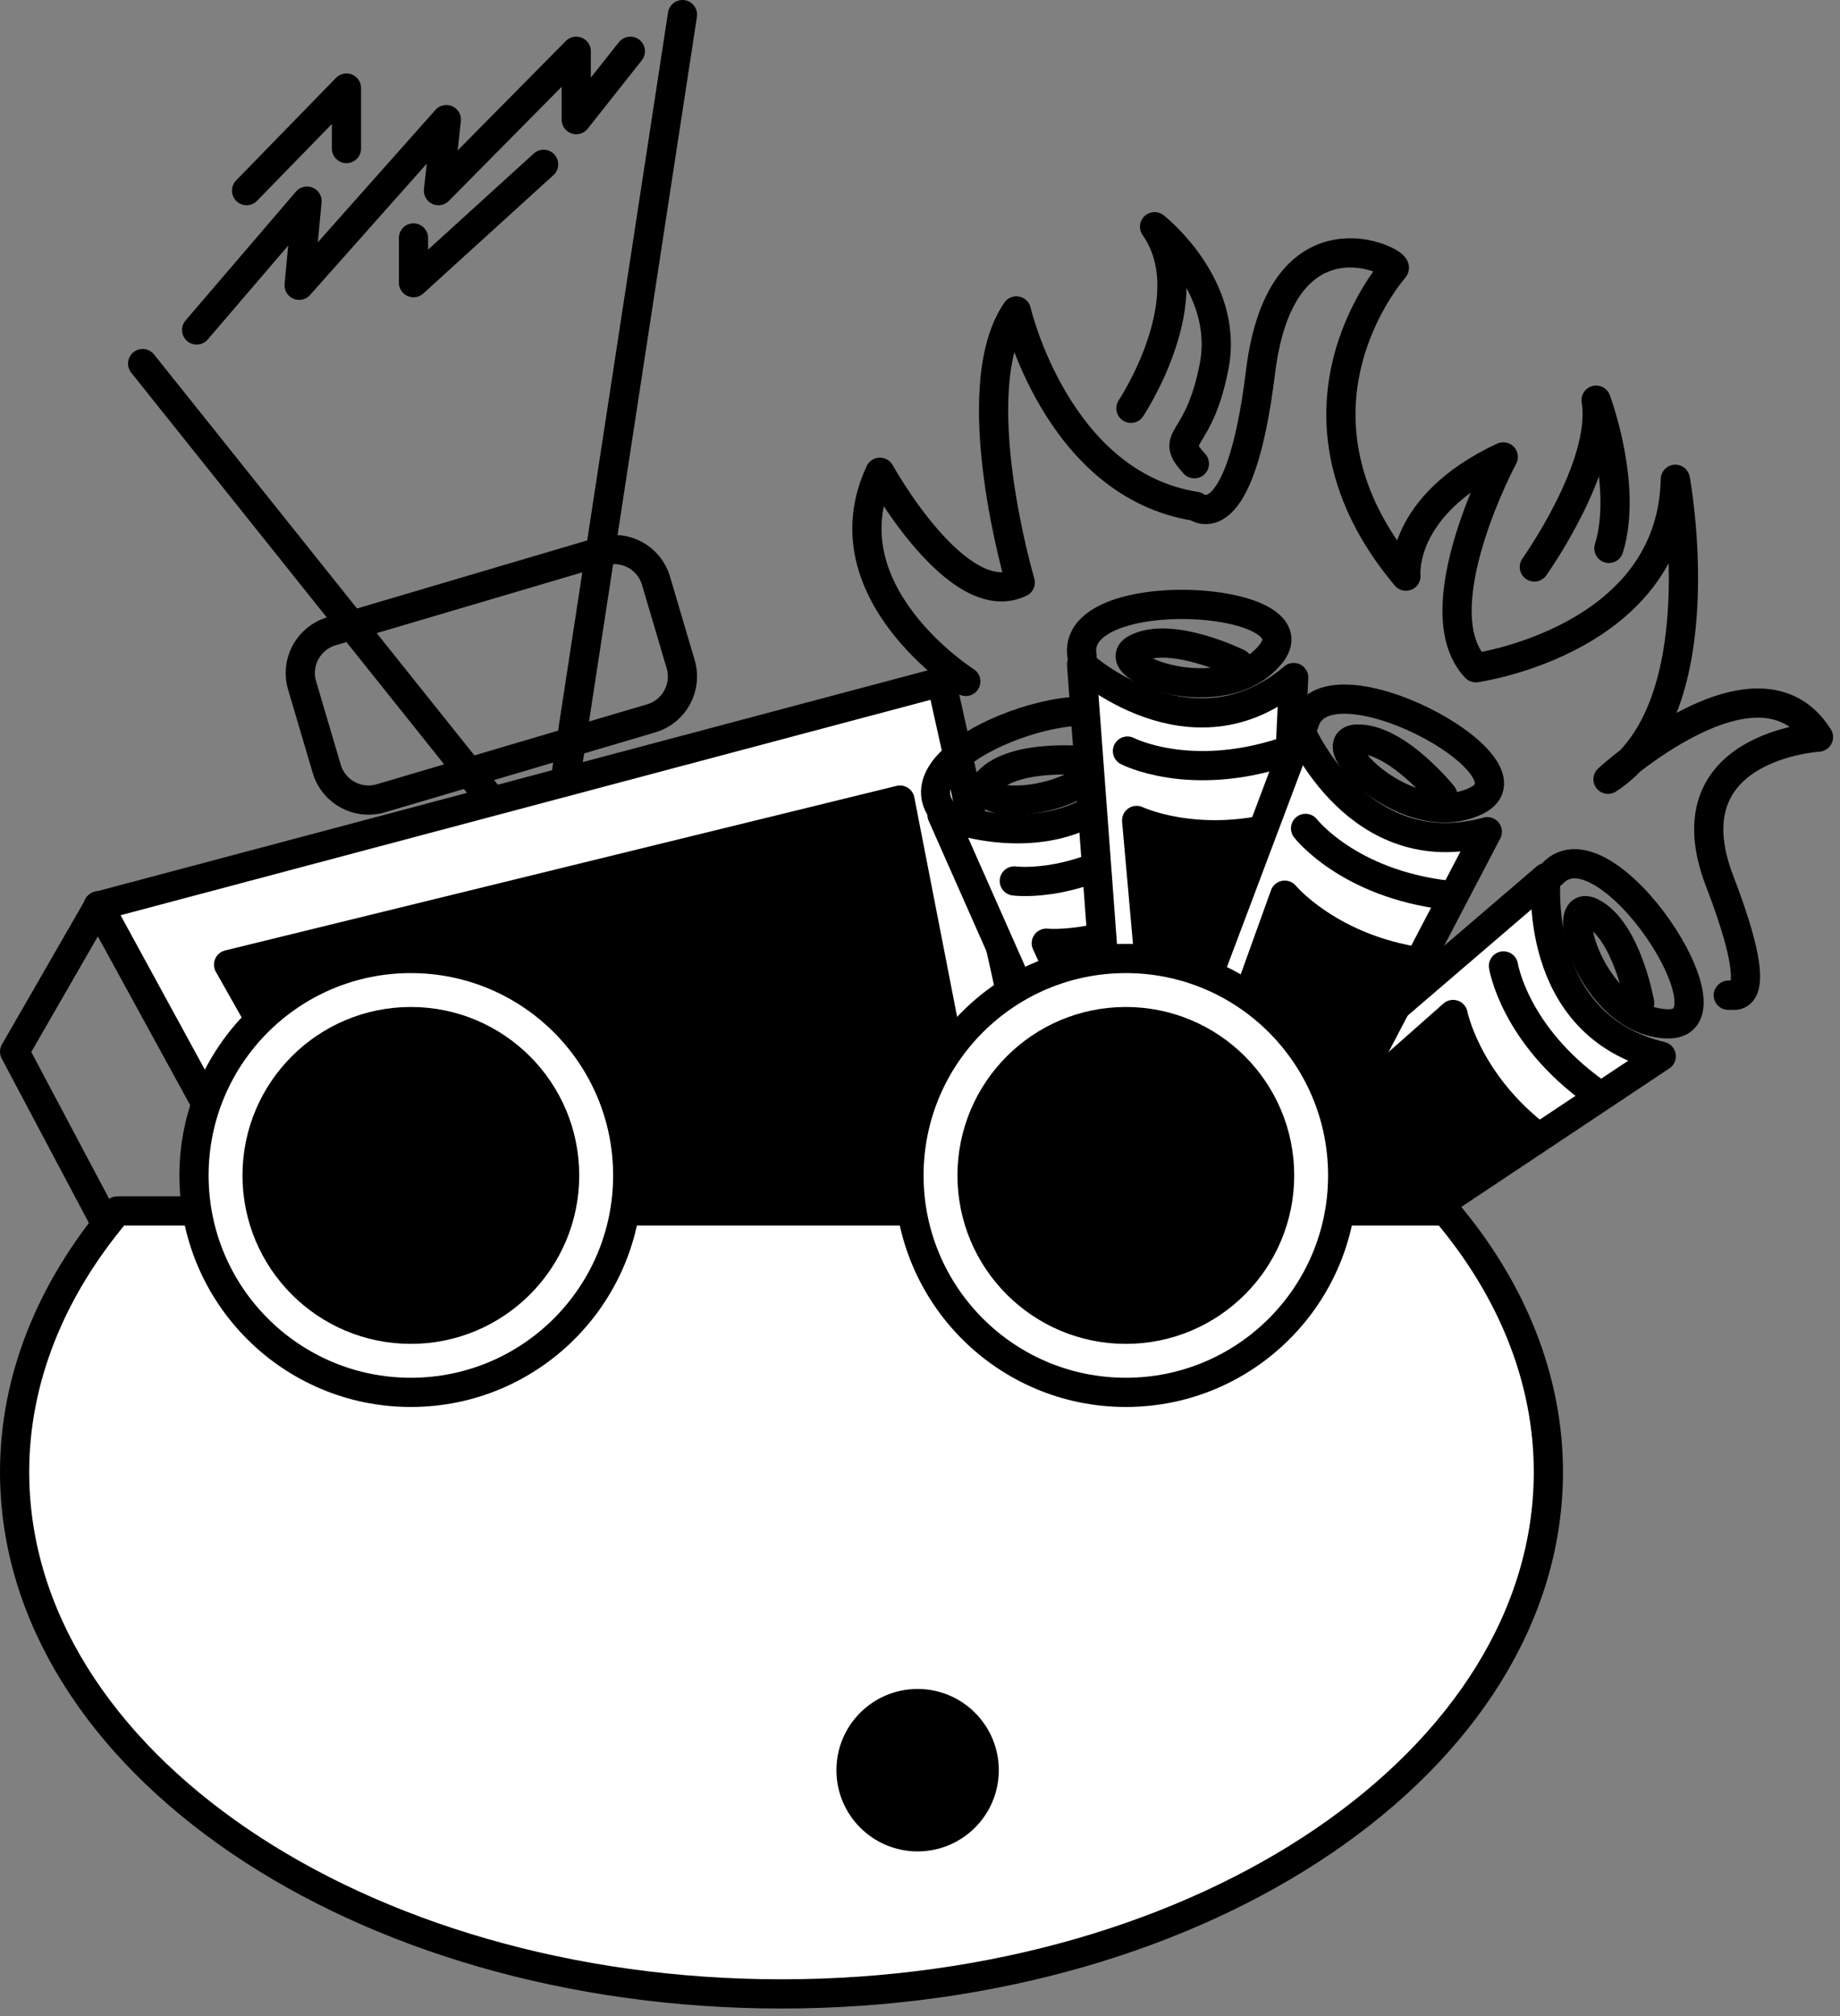 <?xml version="1.0" encoding="UTF-8" standalone="no"?><!DOCTYPE svg PUBLIC "-//W3C//DTD SVG 1.1//EN" "http://www.w3.org/Graphics/SVG/1.1/DTD/svg11.dtd"><svg width="100%" height="100%" viewBox="0 0 126 138" version="1.1" xmlns="http://www.w3.org/2000/svg" xmlns:xlink="http://www.w3.org/1999/xlink" xml:space="preserve" xmlns:serif="http://www.serif.com/" style="fill-rule:evenodd;clip-rule:evenodd;stroke-linecap:round;stroke-linejoin:round;stroke-miterlimit:1.5;"><rect x="0" y="0" width="126" height="138" fill="#808080" stroke="none"/><g><path d="M75.909,85.769l29.959,-25.695c0,0 -1.039,10.09 7.891,12.227l-32.556,21.67l-5.294,-8.202Z" style="fill:#fff;stroke:#000;stroke-width:2px;"/><path d="M112.281,68.65c0,0 -0.878,-4.977 -3.302,-6.199c-2.423,-1.223 -0.017,7.418 5.159,7.632c5.177,0.213 -4.174,-14.154 -7.815,-10.303" style="fill:none;stroke:#000;stroke-width:2px;"/><path d="M102.955,66.119c0,0 0.735,4.7 6.288,8.658" style="fill:none;stroke:#000;stroke-width:2px;"/><path d="M99.505,69.442c0,0 0.853,4.371 5.459,8.097l-12.177,7.86c0,0 -3.708,-2.529 -4.119,-6.381l10.837,-9.576Z" style="stroke:#000;stroke-width:2px;"/></g><path d="M25.342,96.074l-18.635,-34.048l57.762,-15.357l7.745,34.785l-46.872,14.62Z" style="fill:#fff;stroke:#000;stroke-width:2px;"/><path d="M25.436,96.208l-16.024,-8.362l-8.412,-15.858l5.759,-9.998l18.677,34.218Z" style="fill:none;stroke:#000;stroke-width:2px;"/><g><path d="M80.494,91.859l-15.988,-36.086c0,0 9.365,3.899 13.98,-4.04l11.387,37.416l-9.379,2.71Z" style="fill:#fff;stroke:#000;stroke-width:2px;"/><path d="M74.565,52.099c0,0 -5.019,-0.591 -6.887,1.378c-1.869,1.97 7.1,2.152 8.793,-2.745c1.694,-4.896 -14.756,-0.074 -12.115,4.521" style="fill:none;stroke:#000;stroke-width:2px;"/><path d="M69.458,60.302c0,0 4.712,0.649 10.101,-3.53" style="fill:none;stroke:#000;stroke-width:2px;"/><path d="M71.648,64.563c0,0 4.431,0.44 9.325,-2.899l4.023,13.924c0,0 -3.488,2.823 -7.296,2.109l-6.052,-13.134Z" style="stroke:#000;stroke-width:2px;"/></g><g><path d="M76.988,84.841l-2.923,-39.36c0,0 7.509,6.821 14.525,0.897l-1.858,39.065l-9.744,-0.602Z" style="fill:#fff;stroke:#000;stroke-width:2px;"/><path d="M84.775,45.403c0,0 -4.529,-2.244 -6.951,-1.018c-2.422,1.226 5.963,4.414 9.205,0.372c3.242,-4.041 -13.872,-5.032 -12.93,0.183" style="fill:none;stroke:#000;stroke-width:2px;"/><path d="M77.206,51.411c0,0 4.22,2.196 10.7,0.072" style="fill:none;stroke:#000;stroke-width:2px;"/><path d="M77.836,56.16c0,0 4.025,1.905 9.756,0.406l-0.893,14.466c0,0 -4.234,1.486 -7.581,-0.468l-1.282,-14.404Z" style="stroke:#000;stroke-width:2px;"/></g><path d="M29.603,90.705l-13.95,-24.675l45.976,-11.264l4.874,24.983l-36.9,10.956Z" style="stroke:#000;stroke-width:2px;"/><path d="M8.036,82.888c-4.609,5.432 -7.036,11.593 -7.036,17.865c0,19.72 23.531,35.73 52.515,35.73c28.984,0 52.515,-16.01 52.515,-35.73c0,-6.272 -2.427,-12.433 -7.036,-17.865l-90.958,0Z" style="fill:#fff;stroke:#000;stroke-width:2px;"/><circle cx="28.135" cy="80.458" r="14.85" style="fill:#fff;stroke:#000;stroke-width:2px;"/><circle cx="28.135" cy="80.458" r="10.53" style="stroke:#000;stroke-width:2px;"/><g><path d="M75.136,86.937l13.914,-36.935c0,0 3.941,9.348 12.798,6.927l-18.126,34.655l-8.586,-4.647Z" style="fill:#fff;stroke:#000;stroke-width:2px;"/><path d="M98.797,54.439c0,0 -3.163,-3.942 -5.876,-3.849c-2.713,0.093 3.552,6.514 8.193,4.212c4.642,-2.302 -10.466,-10.403 -11.806,-5.276" style="fill:none;stroke:#000;stroke-width:2px;"/><path d="M89.403,56.704c0,0 2.904,3.767 9.676,4.568" style="fill:none;stroke:#000;stroke-width:2px;"/><path d="M87.976,61.276c0,0 2.849,3.423 8.679,4.475l-6.898,12.747c0,0 -4.467,-0.435 -6.68,-3.615l4.899,-13.607Z" style="stroke:#000;stroke-width:2px;"/></g><circle cx="62.836" cy="121.169" r="4.56" style="stroke:#000;stroke-width:2px;"/><circle cx="77.095" cy="80.458" r="14.85" style="fill:#fff;stroke:#000;stroke-width:2px;"/><circle cx="77.095" cy="80.458" r="10.53" style="stroke:#000;stroke-width:2px;"/><path d="M38.799,52.817l7.936,-51.817" style="fill:none;stroke:#000;stroke-width:2px;"/><path d="M33.649,54.766l-23.882,-29.88" style="fill:none;stroke:#000;stroke-width:2px;"/><path d="M44.922,39.75c-0.466,-1.578 -2.125,-2.48 -3.703,-2.014l-18.52,5.474c-1.577,0.467 -2.48,2.126 -2.013,3.703l1.689,5.717c0.467,1.578 2.126,2.48 3.703,2.013l18.52,-5.474c1.578,-0.466 2.48,-2.125 2.014,-3.703l-1.69,-5.716Z" style="fill-opacity:0;stroke:#000;stroke-width:2px;"/><path d="M13.465,22.588l7.56,-8.82l-0.54,5.76l10.08,-11.34l-0.54,4.86l9.435,-9.54l0,4.68l3.705,-4.68" style="fill:none;stroke:#000;stroke-width:2px;"/><path d="M16.885,13.048l6.84,-7.02l0,4.14" style="fill:none;stroke:#000;stroke-width:2px;"/><path d="M37.225,11.248l-8.91,8.1l0,-3.06" style="fill:none;stroke:#000;stroke-width:2px;"/><path d="M66.135,46.644c0,0 -9.698,-6.129 -5.879,-14.318c0,0 5.327,9.645 9.61,7.544c0,0 -3.929,-13.278 -0.266,-18.588c0,0 2.747,11.893 12.293,13.379c0,0 2.995,2.469 4.423,-9.185c1.427,-11.642 9.529,-7.558 9.155,-7.116c-0.373,0.442 -8.513,9.963 0.804,21.078c0,0 -0.528,-4.8 6.665,-8.166c0,0 -5.616,10.487 -1.881,14.436c0,0 13.436,-1.876 13.665,-12.901c0,0 2.916,15.69 -4.611,20.534c0,0 10.268,-9.475 14.412,-2.886c0,0 -10.323,0.598 -6.769,9.851c3.554,9.252 0.68,7.643 0.594,7.821" style="fill:none;stroke:#000;stroke-width:2px;"/><path d="M77.443,27.95c0,0 5.044,-7.571 1.62,-12.433c0,0 5.145,4.017 4.08,9.546c-1.064,5.528 -3.179,4.676 -1.354,6.68" style="fill:none;stroke:#000;stroke-width:2px;"/><path d="M105.069,38.809c0,0 4.969,-6.971 4.23,-11.418c0,0 2.194,5.846 0.876,10.147" style="fill:none;stroke:#000;stroke-width:2px;"/></svg>
